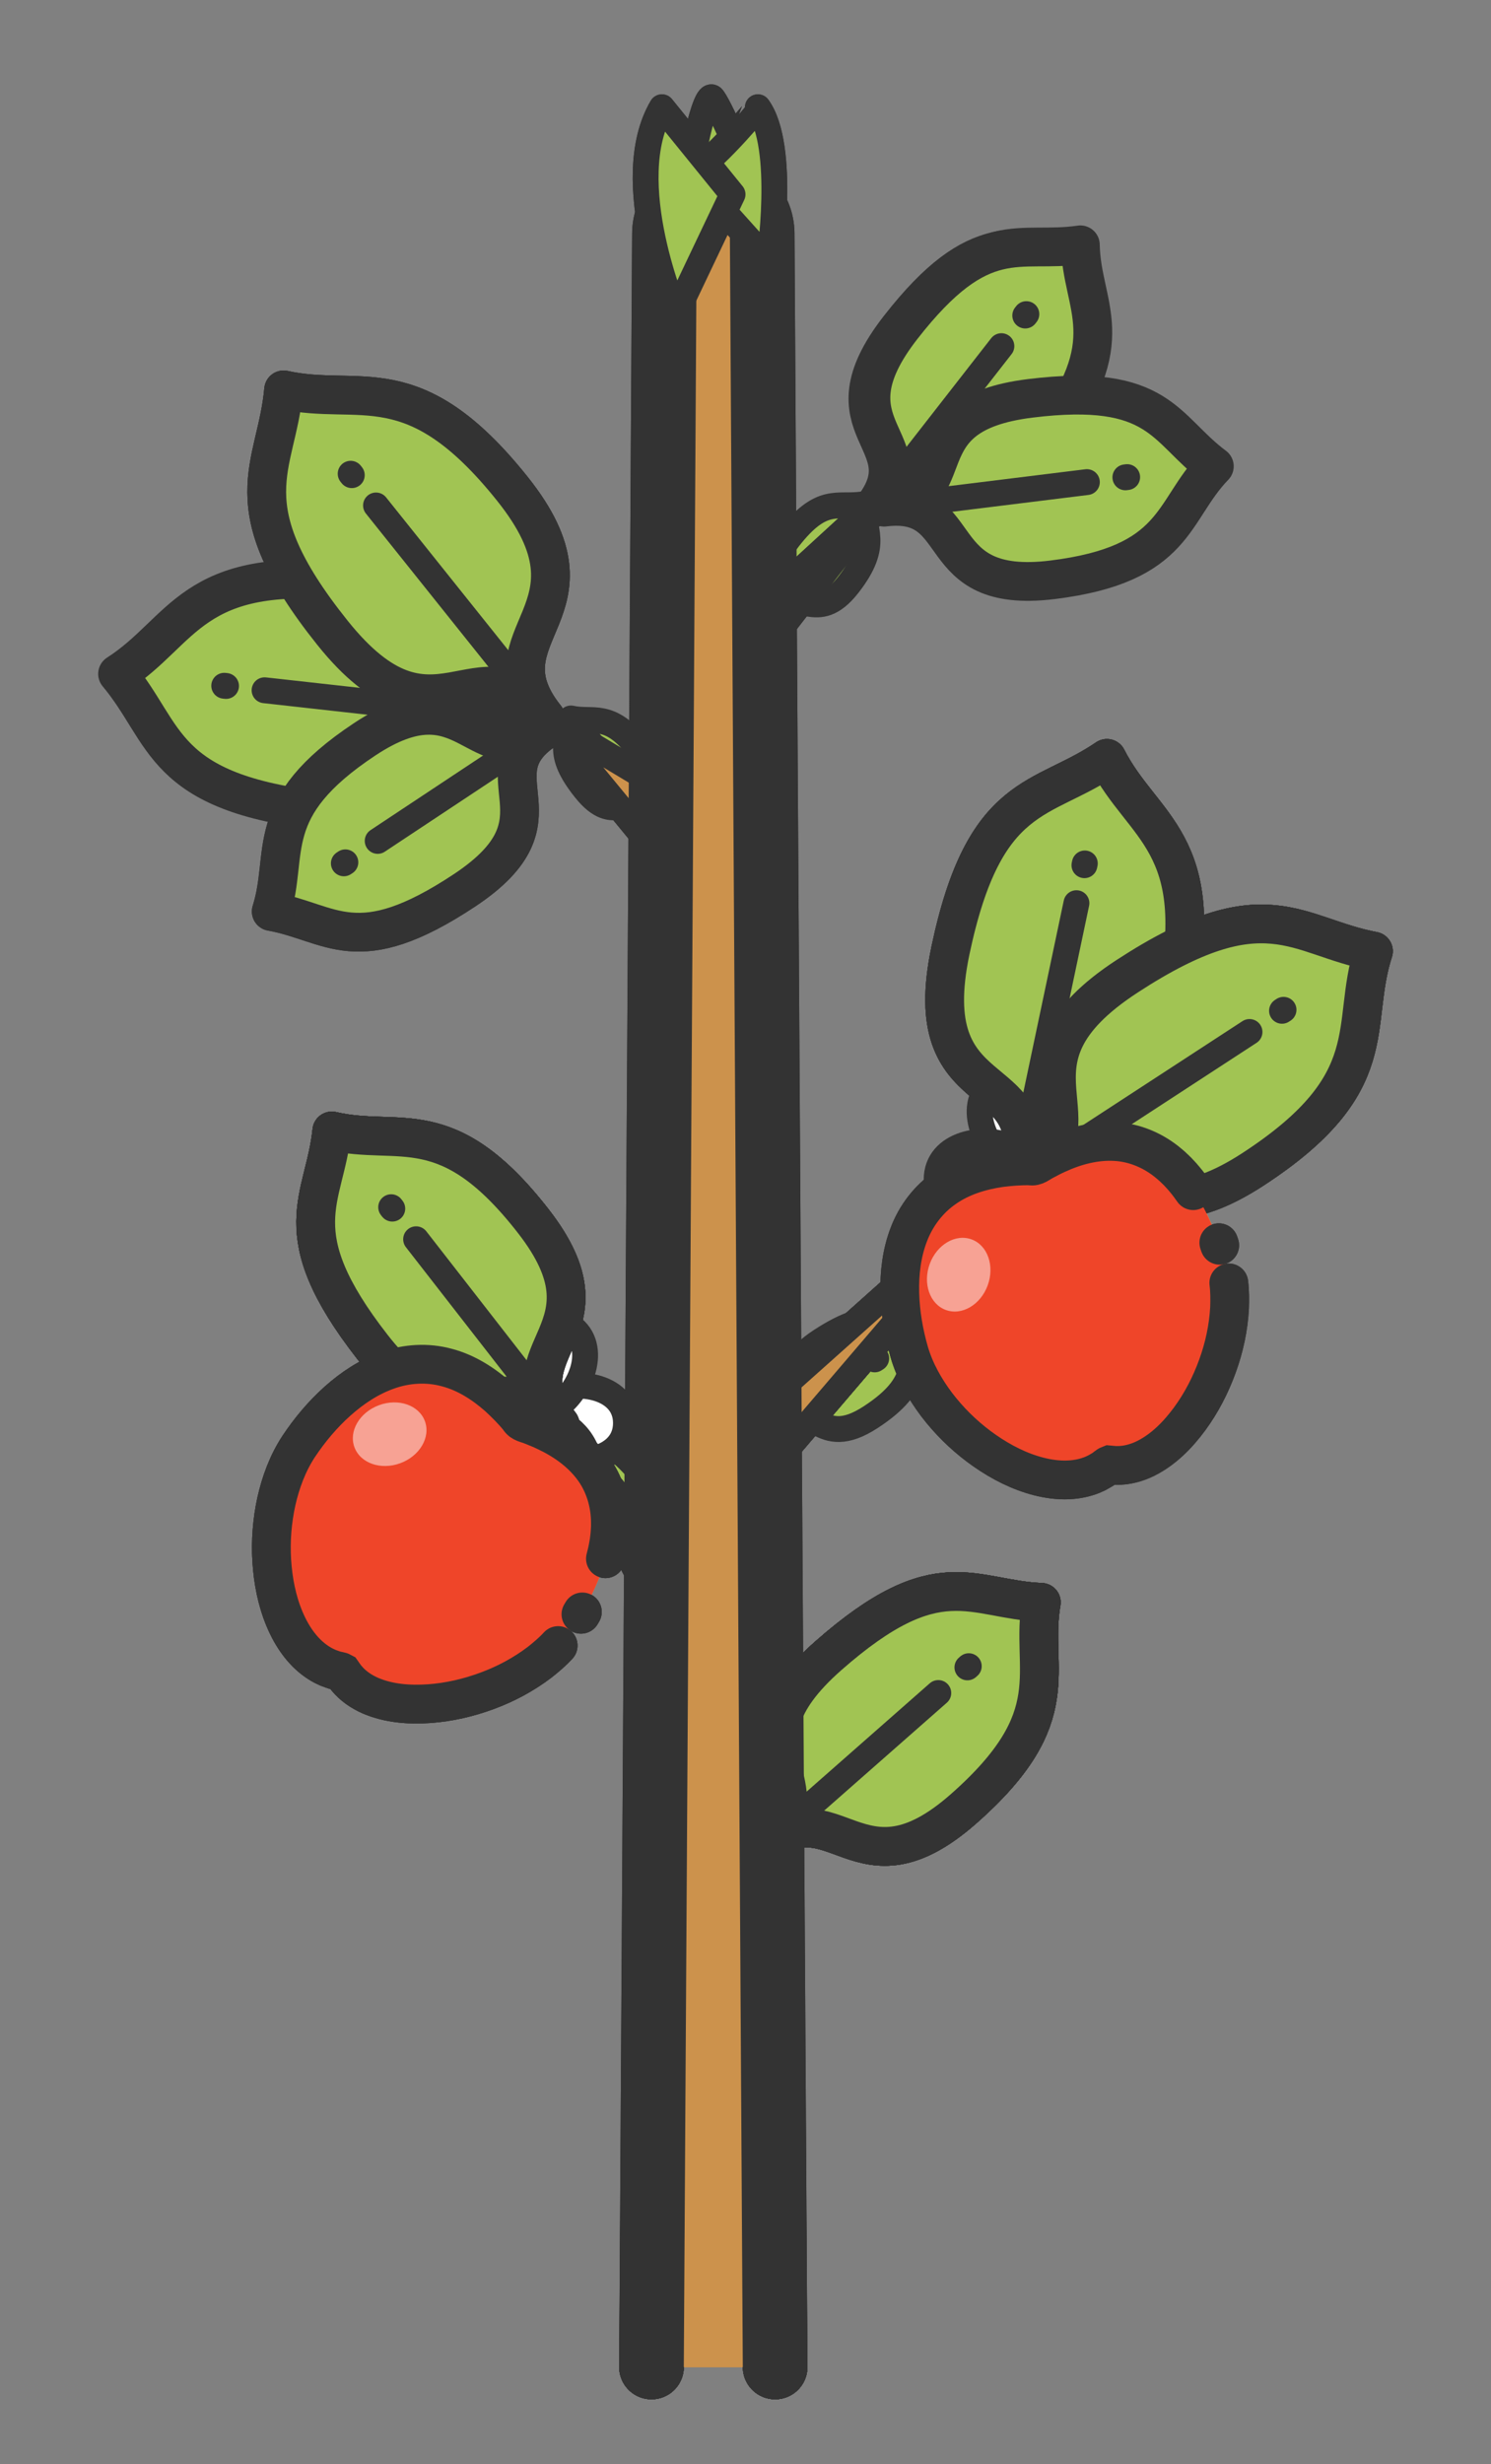<?xml version="1.0" encoding="utf-8"?>
<!-- Generator: Adobe Illustrator 16.0.0, SVG Export Plug-In . SVG Version: 6.00 Build 0)  -->
<!DOCTYPE svg PUBLIC "-//W3C//DTD SVG 1.1//EN" "http://www.w3.org/Graphics/SVG/1.1/DTD/svg11.dtd">
<svg version="1.1" xmlns="http://www.w3.org/2000/svg" xmlns:xlink="http://www.w3.org/1999/xlink" x="0px" y="0px" width="230px"
	 height="380px" viewBox="0 0 230 380" enable-background="new 0 0 230 380" xml:space="preserve">
<rect x="0" y="0" width="230" height="380" fill="#808080" stroke="none"/>
<g id="calque00">
	<g>
		<path fill="#CC924C" stroke="#333333" stroke-width="9.97" stroke-linecap="round" stroke-miterlimit="10" d="M100.497,365
			l1.995-35.275c0-4.165,3.377-7.541,7.542-7.541l0,0c4.163,0,7.54,3.376,7.54,7.541L119.569,365"/>
		<g>
			
				<path fill="#A1C453" stroke="#333333" stroke-width="3.988" stroke-linecap="round" stroke-linejoin="round" stroke-miterlimit="10" d="
				M115.854,321.582c0,0-4.461-10.863-5.909-12.768c-1.153-1.534-3.74,10.758-3.869,15.338L115.854,321.582z"/>
			
				<path fill="#A1C453" stroke="#333333" stroke-width="3.988" stroke-linecap="round" stroke-linejoin="round" stroke-miterlimit="10" d="
				M106.579,320.635l12.067,13.444c0,0,2.673-17.771-1.736-23.862C116.91,310.217,111.469,317.029,106.579,320.635z"/>
			
				<path fill="#A1C453" stroke="#333333" stroke-width="3.988" stroke-linecap="round" stroke-linejoin="round" stroke-miterlimit="10" d="
				M104.243,342.066c0,0-8.846-20.484-2.137-31.85l10.895,13.437L104.243,342.066z"/>
		</g>
	</g>
</g>
<g id="calque01">
	<g>
		<g>
			
				<path fill="#A1C453" stroke="#333333" stroke-width="3.988" stroke-linecap="round" stroke-linejoin="round" stroke-miterlimit="10" d="
				M138.521,265.75c-4.921-0.204-7.287-3.066-15.053,3.765c-7.767,6.831,0.417,9.109-4.694,13.604
				c5.112-4.495,6.753,3.82,14.233-2.758C140.488,273.781,137.688,270.596,138.521,265.75z"/>
			<g>
				<line fill="#A1C453" x1="118.774" y1="283.119" x2="134.078" y2="269.658"/>
				<g>
					<polyline fill="none" stroke="#333333" stroke-width="3.988" stroke-linecap="round" stroke-miterlimit="10" points="
						120.271,281.802 122.211,280.096 126.192,276.594 127.878,275.111 					"/>
					
						<line fill="none" stroke="#333333" stroke-width="3.988" stroke-linecap="round" stroke-miterlimit="10" x1="132.581" y1="270.976" x2="132.37" y2="271.16"/>
				</g>
			</g>
		</g>
		<path fill="#CC924C" stroke="#333333" stroke-width="9.97" stroke-linecap="round" stroke-miterlimit="10" d="M100.498,365
			l1.995-109.672c0-4.164,3.376-7.541,7.542-7.541l0,0c4.163,0,7.54,3.377,7.54,7.541L119.569,365"/>
		<g>
			
				<path fill="#A1C453" stroke="#333333" stroke-width="3.988" stroke-linecap="round" stroke-linejoin="round" stroke-miterlimit="10" d="
				M115.855,247.186c0,0-4.461-10.86-5.909-12.768c-1.153-1.533-3.741,10.76-3.869,15.34L115.855,247.186z"/>
			
				<path fill="#A1C453" stroke="#333333" stroke-width="3.988" stroke-linecap="round" stroke-linejoin="round" stroke-miterlimit="10" d="
				M106.58,246.24l12.067,13.444c0,0,2.673-17.772-1.737-23.862C116.911,235.822,111.47,242.633,106.58,246.24z"/>
			
				<path fill="#A1C453" stroke="#333333" stroke-width="3.988" stroke-linecap="round" stroke-linejoin="round" stroke-miterlimit="10" d="
				M104.243,267.672c0,0-8.845-20.486-2.136-31.85l10.895,13.437L104.243,267.672z"/>
		</g>
	</g>
</g>
<g id="calque02">
	<g>
		<g>
			
				<path fill="#A1C453" stroke="#333333" stroke-width="5.982" stroke-linecap="round" stroke-linejoin="round" stroke-miterlimit="10" d="
				M160.626,247.094c-10.726-0.448-15.882-6.689-32.82,8.205c-16.934,14.894,0.911,19.861-10.231,29.662
				c11.142-9.801,14.721,8.33,31.032-6.014C164.918,264.602,158.812,257.658,160.626,247.094z"/>
			<g>
				<line fill="#A1C453" x1="117.576" y1="284.961" x2="150.94" y2="255.617"/>
				<g>
					<polyline fill="none" stroke="#333333" stroke-width="3.988" stroke-linecap="round" stroke-miterlimit="10" points="
						119.073,283.645 121.013,281.938 143.055,262.553 144.741,261.07 					"/>
					
						<line fill="none" stroke="#333333" stroke-width="3.988" stroke-linecap="round" stroke-miterlimit="10" x1="149.443" y1="256.934" x2="149.232" y2="257.119"/>
				</g>
			</g>
		</g>
		<g>
			
				<path fill="#A1C453" stroke="#333333" stroke-width="3.988" stroke-linecap="round" stroke-linejoin="round" stroke-miterlimit="10" d="
				M85.168,221.329c-0.491,4.808-3.435,6.958,2.8,14.971c6.239,8.013,8.95,0.126,13.055,5.399
				c-4.105-5.273,4.144-6.391-1.865-14.105C93.152,219.874,89.866,222.43,85.168,221.329z"/>
			<g>
				<line fill="#A1C453" x1="101.023" y1="241.699" x2="90.006" y2="227.745"/>
				<g>
					<polyline fill="none" stroke="#333333" stroke-width="3.988" stroke-linecap="round" stroke-miterlimit="10" points="
						99.788,240.134 98.187,238.106 96.514,235.987 95.122,234.226 					"/>
					
						<line fill="none" stroke="#333333" stroke-width="3.988" stroke-linecap="round" stroke-miterlimit="10" x1="91.242" y1="229.311" x2="91.416" y2="229.53"/>
				</g>
			</g>
		</g>
		<path fill="#CC924C" stroke="#333333" stroke-width="9.97" stroke-linecap="round" stroke-miterlimit="10" d="M100.498,365
			l1.994-143.941c0-4.166,3.376-7.543,7.544-7.543l0,0c4.163,0,7.54,3.377,7.54,7.543L119.569,365"/>
		<g>
			
				<path fill="#A1C453" stroke="#333333" stroke-width="3.988" stroke-linecap="round" stroke-linejoin="round" stroke-miterlimit="10" d="
				M115.854,212.914c0,0-4.459-10.861-5.908-12.766c-1.153-1.535-3.739,10.756-3.867,15.336L115.854,212.914z"/>
			
				<path fill="#A1C453" stroke="#333333" stroke-width="3.988" stroke-linecap="round" stroke-linejoin="round" stroke-miterlimit="10" d="
				M106.581,211.969l12.065,13.443c0,0,2.676-17.771-1.737-23.861C116.91,201.551,111.469,208.361,106.581,211.969z"/>
			
				<path fill="#A1C453" stroke="#333333" stroke-width="3.988" stroke-linecap="round" stroke-linejoin="round" stroke-miterlimit="10" d="
				M104.244,233.4c0,0-8.844-20.486-2.138-31.85l10.897,13.436L104.244,233.4z"/>
		</g>
	</g>
</g>
<g id="calque03">
	<g>
		
			<polygon fill="#CC924C" stroke="#333333" stroke-width="3.988" stroke-linecap="round" stroke-linejoin="round" stroke-miterlimit="10" points="
			86.407,219.646 102.494,250.563 102.494,239.311 		"/>
		<g>
			
				<path fill="#A1C453" stroke="#333333" stroke-width="5.982" stroke-linecap="round" stroke-linejoin="round" stroke-miterlimit="10" d="
				M160.628,247.094c-10.726-0.448-15.884-6.689-32.82,8.205c-16.934,14.894,0.91,19.861-10.233,29.662
				c11.143-9.801,14.724,8.33,31.032-6.014C164.918,264.602,158.811,257.658,160.628,247.094z"/>
			<g>
				<line fill="#A1C453" x1="117.575" y1="284.961" x2="150.94" y2="255.617"/>
				<g>
					<polyline fill="none" stroke="#333333" stroke-width="3.988" stroke-linecap="round" stroke-miterlimit="10" points="
						119.073,283.645 121.013,281.938 143.054,262.553 144.74,261.07 					"/>
					
						<line fill="none" stroke="#333333" stroke-width="3.988" stroke-linecap="round" stroke-miterlimit="10" x1="149.442" y1="256.934" x2="149.232" y2="257.119"/>
				</g>
			</g>
		</g>
		<g>
			
				<path fill="#A1C453" stroke="#333333" stroke-width="5.982" stroke-linecap="round" stroke-linejoin="round" stroke-miterlimit="10" d="
				M51.188,174.401c-1.088,10.679-7.627,15.456,6.224,33.251c13.853,17.797,19.882,0.281,28.995,11.994
				c-9.113-11.713,9.199-14.197-4.142-31.338C68.924,171.168,61.625,176.847,51.188,174.401z"/>
			<g>
				<line fill="#A1C453" x1="86.407" y1="219.646" x2="59.118" y2="184.582"/>
				<g>
					<polyline fill="none" stroke="#333333" stroke-width="3.988" stroke-linecap="round" stroke-miterlimit="10" points="
						85.182,218.073 83.595,216.034 65.567,192.869 64.188,191.098 					"/>
					
						<line fill="none" stroke="#333333" stroke-width="3.988" stroke-linecap="round" stroke-miterlimit="10" x1="60.342" y1="186.155" x2="60.515" y2="186.376"/>
				</g>
			</g>
		</g>
		<g>
			
				<path fill="#A1C453" stroke="#333333" stroke-width="3.988" stroke-linecap="round" stroke-linejoin="round" stroke-miterlimit="10" d="
				M141.655,205.238c-4.708-0.884-6.587-3.971-15.02,1.525c-8.432,5.496-0.868,8.83-6.416,12.446
				c5.548-3.616,5.97,4.621,14.088-0.671C142.43,213.246,140.177,209.787,141.655,205.238z"/>
			<g>
				<line fill="#A1C453" x1="120.22" y1="219.21" x2="136.832" y2="208.383"/>
				<g>
					<polyline fill="none" stroke="#333333" stroke-width="3.988" stroke-linecap="round" stroke-miterlimit="10" points="
						121.89,218.121 124.055,216.711 128.034,214.117 129.915,212.891 					"/>
					
						<line fill="none" stroke="#333333" stroke-width="3.988" stroke-linecap="round" stroke-miterlimit="10" x1="135.162" y1="209.472" x2="134.927" y2="209.625"/>
				</g>
			</g>
		</g>
		<path fill="#CC924C" stroke="#333333" stroke-width="9.97" stroke-linecap="round" stroke-miterlimit="10" d="M100.498,365
			l1.996-170.881c0-4.163,3.376-7.54,7.542-7.54l0,0c4.164,0,7.54,3.376,7.54,7.54L119.569,365"/>
		<g>
			
				<path fill="#A1C453" stroke="#333333" stroke-width="3.988" stroke-linecap="round" stroke-linejoin="round" stroke-miterlimit="10" d="
				M115.856,185.976c0,0-4.461-10.862-5.91-12.766c-1.153-1.535-3.739,10.757-3.867,15.339L115.856,185.976z"/>
			
				<path fill="#A1C453" stroke="#333333" stroke-width="3.988" stroke-linecap="round" stroke-linejoin="round" stroke-miterlimit="10" d="
				M106.581,185.029l12.067,13.444c0,0,2.674-17.771-1.737-23.862C116.911,174.611,111.47,181.423,106.581,185.029z"/>
			
				<path fill="#A1C453" stroke="#333333" stroke-width="3.988" stroke-linecap="round" stroke-linejoin="round" stroke-miterlimit="10" d="
				M104.244,206.463c0,0-8.845-20.487-2.136-31.852l10.895,13.437L104.244,206.463z"/>
		</g>
	</g>
</g>
<g id="calque04">
	<g>
		
			<polygon fill="#CC924C" stroke="#333333" stroke-width="3.988" stroke-linecap="round" stroke-linejoin="round" stroke-miterlimit="10" points="
			86.406,219.646 102.493,250.563 102.493,239.311 		"/>
		
			<polygon fill="#CC924C" stroke="#333333" stroke-width="3.988" stroke-linecap="round" stroke-linejoin="round" stroke-miterlimit="10" points="
			158.251,180.379 117.575,227.939 117.575,216.688 		"/>
		<g>
			
				<path fill="#A1C453" stroke="#333333" stroke-width="5.982" stroke-linecap="round" stroke-linejoin="round" stroke-miterlimit="10" d="
				M160.627,247.094c-10.726-0.448-15.884-6.689-32.82,8.205c-16.934,14.894,0.91,19.861-10.233,29.662
				c11.143-9.801,14.724,8.33,31.032-6.014C164.917,264.602,158.811,257.658,160.627,247.094z"/>
			<g>
				<line fill="#A1C453" x1="117.575" y1="284.961" x2="150.939" y2="255.617"/>
				<g>
					<polyline fill="none" stroke="#333333" stroke-width="3.988" stroke-linecap="round" stroke-miterlimit="10" points="
						119.072,283.645 121.012,281.938 143.054,262.553 144.74,261.07 					"/>
					
						<line fill="none" stroke="#333333" stroke-width="3.988" stroke-linecap="round" stroke-miterlimit="10" x1="149.442" y1="256.934" x2="149.231" y2="257.119"/>
				</g>
			</g>
		</g>
		<g>
			
				<path fill="#A1C453" stroke="#333333" stroke-width="5.982" stroke-linecap="round" stroke-linejoin="round" stroke-miterlimit="10" d="
				M51.188,174.401c-1.088,10.679-7.627,15.456,6.224,33.251c13.853,17.797,19.882,0.281,28.995,11.994
				c-9.113-11.713,9.199-14.197-4.142-31.338C68.923,171.168,61.625,176.847,51.188,174.401z"/>
			<g>
				<line fill="#A1C453" x1="86.406" y1="219.646" x2="59.117" y2="184.582"/>
				<g>
					<polyline fill="none" stroke="#333333" stroke-width="3.988" stroke-linecap="round" stroke-miterlimit="10" points="
						85.182,218.073 83.595,216.034 65.566,192.869 64.188,191.098 					"/>
					
						<line fill="none" stroke="#333333" stroke-width="3.988" stroke-linecap="round" stroke-miterlimit="10" x1="60.341" y1="186.155" x2="60.514" y2="186.376"/>
				</g>
			</g>
		</g>
		<g>
			
				<path fill="#A1C453" stroke="#333333" stroke-width="3.988" stroke-linecap="round" stroke-linejoin="round" stroke-miterlimit="10" d="
				M162.9,154.984c-3.977,2.721-7.509,1.864-9.596,11.768c-2.087,9.904,5.663,6.896,4.288,13.413
				c1.375-6.518,7.532-0.96,9.542-10.498C169.145,160.127,165.084,159.271,162.9,154.984z"/>
			<g>
				<line fill="#A1C453" x1="157.591" y1="180.165" x2="161.706" y2="160.653"/>
				<g>
					<polyline fill="none" stroke="#333333" stroke-width="3.988" stroke-linecap="round" stroke-miterlimit="10" points="
						158.003,178.214 158.536,175.686 159.539,170.929 160.002,168.732 					"/>
					
						<line fill="none" stroke="#333333" stroke-width="3.988" stroke-linecap="round" stroke-miterlimit="10" x1="161.294" y1="162.604" x2="161.237" y2="162.879"/>
				</g>
			</g>
		</g>
		<g>
			
				<path fill="#A1C453" stroke="#333333" stroke-width="5.982" stroke-linecap="round" stroke-linejoin="round" stroke-miterlimit="10" d="
				M211.865,146.675c-11.908-2.233-16.661-10.038-37.982,3.86c-21.319,13.896-2.193,22.332-16.225,31.472
				c14.032-9.141,15.1,11.686,35.63-1.698C213.826,166.923,208.128,158.18,211.865,146.675z"/>
			<g>
				<line fill="#A1C453" x1="157.658" y1="182.007" x2="199.665" y2="154.628"/>
				<g>
					<polyline fill="none" stroke="#333333" stroke-width="3.988" stroke-linecap="round" stroke-miterlimit="10" points="
						159.328,180.918 161.493,179.508 190.867,160.363 192.748,159.137 					"/>
					
						<line fill="none" stroke="#333333" stroke-width="3.988" stroke-linecap="round" stroke-miterlimit="10" x1="197.994" y1="155.717" x2="197.759" y2="155.87"/>
				</g>
			</g>
		</g>
		<path fill="#CC924C" stroke="#333333" stroke-width="9.97" stroke-linecap="round" stroke-miterlimit="10" d="M100.497,365
			l1.996-222.32c0-4.164,3.377-7.54,7.542-7.54l0,0c4.164,0,7.54,3.376,7.54,7.54L119.569,365"/>
		<g>
			
				<path fill="#A1C453" stroke="#333333" stroke-width="3.988" stroke-linecap="round" stroke-linejoin="round" stroke-miterlimit="10" d="
				M115.855,134.536c0,0-4.461-10.862-5.91-12.767c-1.153-1.534-3.739,10.757-3.868,15.339L115.855,134.536z"/>
			
				<path fill="#A1C453" stroke="#333333" stroke-width="3.988" stroke-linecap="round" stroke-linejoin="round" stroke-miterlimit="10" d="
				M106.58,133.59l12.067,13.444c0,0,2.674-17.771-1.737-23.862C116.911,123.172,111.47,129.983,106.58,133.59z"/>
			
				<path fill="#A1C453" stroke="#333333" stroke-width="3.988" stroke-linecap="round" stroke-linejoin="round" stroke-miterlimit="10" d="
				M104.244,155.023c0,0-8.845-20.487-2.136-31.852l10.895,13.436L104.244,155.023z"/>
		</g>
		<g>
			
				<path fill="#FFFFFF" stroke="#333333" stroke-width="3.988" stroke-linecap="round" stroke-linejoin="round" stroke-miterlimit="10" d="
				M78.931,219.492c1.546,0.893,1.577,4.45,1.307,7.111c-0.481,4.795-5.248,10.516-10.108,7.712
				c-4.884-2.819-2.337-9.822,1.558-12.649C73.856,220.102,77.375,218.593,78.931,219.492z"/>
			
				<path fill="#FFFFFF" stroke="#333333" stroke-width="3.988" stroke-linecap="round" stroke-linejoin="round" stroke-miterlimit="10" d="
				M79.322,219.229c-0.002-1.786,3.063-3.589,5.503-4.687c4.395-1.982,11.732-0.713,11.732,4.898c0,5.64-7.337,6.938-11.73,4.975
				C82.385,223.32,79.32,221.027,79.322,219.229z"/>
			
				<path fill="#FFFFFF" stroke="#333333" stroke-width="3.988" stroke-linecap="round" stroke-linejoin="round" stroke-miterlimit="10" d="
				M78.927,219.027c-1.546,0.894-4.643-0.859-6.812-2.425c-3.914-2.813-6.485-9.802-1.624-12.608
				c4.884-2.82,9.674,2.888,10.172,7.672C80.937,214.328,80.482,218.129,78.927,219.027z"/>
			
				<path fill="#FFFFFF" stroke="#333333" stroke-width="3.988" stroke-linecap="round" stroke-linejoin="round" stroke-miterlimit="10" d="
				M78.442,219.374c0,1.786-3.065,3.589-5.505,4.687c-4.395,1.979-11.732,0.713-11.732-4.898c0-5.641,7.337-6.938,11.732-4.975
				C75.377,215.283,78.442,217.576,78.442,219.374z"/>
			
				<path fill="#FFFFFF" stroke="#333333" stroke-width="3.988" stroke-linecap="round" stroke-linejoin="round" stroke-miterlimit="10" d="
				M78.862,219.564c1.544-0.894,4.641,0.859,6.81,2.424c3.914,2.814,6.484,9.803,1.624,12.609c-4.884,2.82-9.674-2.888-10.173-7.672
				C76.851,224.264,77.305,220.463,78.862,219.564z"/>
			
				<path fill="#FFFFFF" stroke="#333333" stroke-width="3.988" stroke-linecap="round" stroke-linejoin="round" stroke-miterlimit="10" d="
				M78.775,219.072c-1.546-0.893-1.577-4.447-1.307-7.111c0.481-4.797,5.248-10.516,10.108-7.712
				c4.884,2.819,2.337,9.822-1.558,12.646C83.85,218.465,80.331,219.972,78.775,219.072z"/>
			
				<circle fill="#F9D53E" stroke="#333333" stroke-width="3.988" stroke-linecap="round" stroke-linejoin="round" stroke-miterlimit="10" cx="78.442" cy="219.374" r="3.709"/>
		</g>
	</g>
</g>
<g id="calque05">
	<g>
		
			<polygon fill="#CC924C" stroke="#333333" stroke-width="3.988" stroke-linecap="round" stroke-linejoin="round" stroke-miterlimit="10" points="
			86.406,219.646 102.493,250.563 102.493,239.311 		"/>
		
			<polygon fill="#CC924C" stroke="#333333" stroke-width="3.988" stroke-linecap="round" stroke-linejoin="round" stroke-miterlimit="10" points="
			158.252,180.379 117.575,227.939 117.575,216.688 		"/>
		<g>
			
				<path fill="#A1C453" stroke="#333333" stroke-width="5.982" stroke-linecap="round" stroke-linejoin="round" stroke-miterlimit="10" d="
				M160.628,247.094c-10.726-0.448-15.884-6.689-32.82,8.205c-16.934,14.894,0.91,19.861-10.232,29.662
				c11.143-9.801,14.724,8.33,31.032-6.014C164.918,264.602,158.811,257.658,160.628,247.094z"/>
			<g>
				<line fill="#A1C453" x1="117.575" y1="284.961" x2="150.94" y2="255.617"/>
				<g>
					<polyline fill="none" stroke="#333333" stroke-width="3.988" stroke-linecap="round" stroke-miterlimit="10" points="
						119.073,283.645 121.013,281.938 143.055,262.553 144.741,261.07 					"/>
					
						<line fill="none" stroke="#333333" stroke-width="3.988" stroke-linecap="round" stroke-miterlimit="10" x1="149.443" y1="256.934" x2="149.232" y2="257.119"/>
				</g>
			</g>
		</g>
		<g>
			
				<path fill="#A1C453" stroke="#333333" stroke-width="5.982" stroke-linecap="round" stroke-linejoin="round" stroke-miterlimit="10" d="
				M51.188,174.401c-1.088,10.679-7.627,15.456,6.224,33.251c13.854,17.797,19.882,0.281,28.995,11.994
				c-9.113-11.713,9.199-14.197-4.142-31.338C68.924,171.168,61.625,176.847,51.188,174.401z"/>
			<g>
				<line fill="#A1C453" x1="86.406" y1="219.646" x2="59.117" y2="184.582"/>
				<g>
					<polyline fill="none" stroke="#333333" stroke-width="3.988" stroke-linecap="round" stroke-miterlimit="10" points="
						85.182,218.073 83.595,216.034 65.567,192.869 64.188,191.098 					"/>
					
						<line fill="none" stroke="#333333" stroke-width="3.988" stroke-linecap="round" stroke-miterlimit="10" x1="60.342" y1="186.155" x2="60.514" y2="186.376"/>
				</g>
			</g>
		</g>
		<g>
			
				<path fill="#A1C453" stroke="#333333" stroke-width="5.982" stroke-linecap="round" stroke-linejoin="round" stroke-miterlimit="10" d="
				M170.754,116.944c-10,6.839-18.879,4.681-24.129,29.583c-5.248,24.904,14.24,17.343,10.784,33.729
				c3.456-16.386,18.938-2.413,23.99-26.396C186.457,129.874,176.247,127.721,170.754,116.944z"/>
			<g>
				<line fill="#A1C453" x1="157.409" y1="180.256" x2="167.753" y2="131.194"/>
				<g>
					<polyline fill="none" stroke="#333333" stroke-width="3.988" stroke-linecap="round" stroke-miterlimit="10" points="
						157.82,178.305 158.354,175.777 165.586,141.47 166.05,139.273 					"/>
					
						<line fill="none" stroke="#333333" stroke-width="3.988" stroke-linecap="round" stroke-miterlimit="10" x1="167.342" y1="133.146" x2="167.284" y2="133.42"/>
				</g>
			</g>
		</g>
		<g>
			
				<path fill="#A1C453" stroke="#333333" stroke-width="5.982" stroke-linecap="round" stroke-linejoin="round" stroke-miterlimit="10" d="
				M211.865,146.675c-11.908-2.233-16.661-10.038-37.982,3.86c-21.318,13.896-2.192,22.332-16.225,31.472
				c14.032-9.141,15.1,11.686,35.63-1.698C213.826,166.923,208.128,158.18,211.865,146.675z"/>
			<g>
				<line fill="#A1C453" x1="157.658" y1="182.007" x2="199.665" y2="154.628"/>
				<g>
					<polyline fill="none" stroke="#333333" stroke-width="3.988" stroke-linecap="round" stroke-miterlimit="10" points="
						159.329,180.918 161.493,179.508 190.867,160.363 192.748,159.137 					"/>
					
						<line fill="none" stroke="#333333" stroke-width="3.988" stroke-linecap="round" stroke-miterlimit="10" x1="197.995" y1="155.717" x2="197.76" y2="155.87"/>
				</g>
			</g>
		</g>
		<g>
			
				<path fill="#A1C453" stroke="#333333" stroke-width="3.988" stroke-linecap="round" stroke-linejoin="round" stroke-miterlimit="10" d="
				M88.071,110.789c-0.313,3.531-2.451,5.135,2.199,10.95c4.647,5.815,6.562,0.006,9.621,3.833
				c-3.06-3.827,2.976-4.726-1.503-10.325C93.909,109.646,91.526,111.55,88.071,110.789z"/>
			<g>
				<line fill="#A1C453" x1="99.892" y1="125.571" x2="90.731" y2="114.117"/>
				<g>
					
						<line fill="none" stroke="#333333" stroke-width="3.988" stroke-linecap="round" stroke-miterlimit="10" x1="99.588" y1="125.191" x2="91.99" y2="115.69"/>
					
						<line fill="none" stroke="#333333" stroke-width="3.988" stroke-linecap="round" stroke-miterlimit="10" x1="91.035" y1="114.497" x2="91.078" y2="114.55"/>
				</g>
			</g>
		</g>
		<g>
			<g>
				<path fill="#D3F46C" d="M87.301,237.201c-4.866,7.01-18.232,9.395-21.502,3.879c-7.04-1.15-8.746-14.492-3.88-21.502
					c4.867-7.008,13.113-11.551,20.827-1.998C93.875,221.233,92.169,230.195,87.301,237.201z"/>
				<g>
					<path fill="none" stroke="#333333" stroke-width="3.988" stroke-linecap="round" stroke-miterlimit="10" d="M86.028,238.733
						c-0.595,0.622-1.251,1.187-1.95,1.689c-2.994,2.158-6.615,3.427-10.294,3.671c-1.833,0.098-3.729-0.064-5.42-0.824
						c-0.838-0.381-1.611-0.928-2.189-1.649c-0.147-0.173-0.249-0.4-0.409-0.548c-0.225-0.053-0.453-0.093-0.674-0.156
						c-0.44-0.139-0.869-0.315-1.267-0.549c-1.61-0.936-2.708-2.542-3.42-4.229c-0.722-1.702-1.073-3.54-1.208-5.377
						c-0.217-3.665,0.442-7.476,2.372-10.643c2.029-3.041,4.679-5.871,8.139-7.256c1.711-0.682,3.621-0.908,5.428-0.52
						c1.814,0.375,3.457,1.314,4.891,2.464c0.687,0.617,1.389,1.218,1.974,1.937l0.46,0.517c0.153,0.173,0.291,0.368,0.531,0.414
						l1.292,0.497c1.682,0.736,3.314,1.678,4.568,3.049c1.252,1.362,2.026,3.146,2.173,4.989c0.009,0.449,0.039,0.948,0.032,1.357
						l-0.069,0.735c-0.025,0.493-0.134,0.974-0.236,1.455"/>
					
						<line fill="none" stroke="#333333" stroke-width="3.988" stroke-linecap="round" stroke-miterlimit="10" x1="88.373" y1="235.521" x2="88.512" y2="235.277"/>
				</g>
			</g>
			<path opacity="0.5" fill="#FFFFFF" d="M71.288,221.455c-1.833,0.674-3.765,0-4.317-1.509c-0.551-1.509,0.487-3.277,2.319-3.951
				s3.766,0.002,4.315,1.511C74.158,219.014,73.12,220.781,71.288,221.455z"/>
		</g>
		<path fill="#CC924C" stroke="#333333" stroke-width="9.97" stroke-linecap="round" stroke-miterlimit="10" d="M100.497,365
			l1.996-260.992c0-4.165,3.377-7.542,7.542-7.542l0,0c4.163,0,7.54,3.377,7.54,7.542L119.569,365"/>
		<g>
			
				<path fill="#A1C453" stroke="#333333" stroke-width="3.988" stroke-linecap="round" stroke-linejoin="round" stroke-miterlimit="10" d="
				M115.855,95.865c0,0-4.461-10.86-5.91-12.767c-1.152-1.534-3.738,10.759-3.867,15.339L115.855,95.865z"/>
			
				<path fill="#A1C453" stroke="#333333" stroke-width="3.988" stroke-linecap="round" stroke-linejoin="round" stroke-miterlimit="10" d="
				M106.581,94.92l12.067,13.444c0,0,2.673-17.773-1.737-23.862C116.911,84.502,111.471,91.312,106.581,94.92z"/>
			
				<path fill="#A1C453" stroke="#333333" stroke-width="3.988" stroke-linecap="round" stroke-linejoin="round" stroke-miterlimit="10" d="
				M104.244,116.352c0,0-8.845-20.487-2.137-31.85l10.896,13.436L104.244,116.352z"/>
		</g>
		<g>
			
				<path fill="#FFFFFF" stroke="#333333" stroke-width="3.988" stroke-linecap="round" stroke-linejoin="round" stroke-miterlimit="10" d="
				M162.211,182.233c1.546,0.892,1.577,4.448,1.307,7.108c-0.481,4.798-5.248,10.519-10.108,7.711
				c-4.884-2.817-2.337-9.822,1.558-12.646C157.137,182.841,160.655,181.333,162.211,182.233z"/>
			
				<path fill="#FFFFFF" stroke="#333333" stroke-width="3.988" stroke-linecap="round" stroke-linejoin="round" stroke-miterlimit="10" d="
				M162.603,181.968c-0.002-1.784,3.063-3.591,5.503-4.685c4.395-1.982,11.732-0.715,11.732,4.897c0,5.639-7.338,6.934-11.73,4.973
				C165.665,186.06,162.601,183.766,162.603,181.968z"/>
			
				<path fill="#FFFFFF" stroke="#333333" stroke-width="3.988" stroke-linecap="round" stroke-linejoin="round" stroke-miterlimit="10" d="
				M162.207,181.766c-1.546,0.894-4.643-0.857-6.812-2.422c-3.914-2.816-6.484-9.805-1.624-12.611
				c4.884-2.819,9.674,2.888,10.173,7.672C164.217,177.067,163.763,180.868,162.207,181.766z"/>
			
				<path fill="#FFFFFF" stroke="#333333" stroke-width="3.988" stroke-linecap="round" stroke-linejoin="round" stroke-miterlimit="10" d="
				M161.722,182.112c0,1.786-3.064,3.591-5.505,4.685c-4.395,1.982-11.732,0.715-11.732-4.899c0-5.635,7.338-6.934,11.732-4.973
				C158.657,178.023,161.722,180.313,161.722,182.112z"/>
			
				<path fill="#FFFFFF" stroke="#333333" stroke-width="3.988" stroke-linecap="round" stroke-linejoin="round" stroke-miterlimit="10" d="
				M162.143,182.303c1.544-0.892,4.641,0.859,6.81,2.422c3.914,2.816,6.484,9.805,1.624,12.61c-4.884,2.82-9.674-2.886-10.172-7.672
				C160.131,187.002,160.585,183.201,162.143,182.303z"/>
			
				<path fill="#FFFFFF" stroke="#333333" stroke-width="3.988" stroke-linecap="round" stroke-linejoin="round" stroke-miterlimit="10" d="
				M162.055,181.809c-1.546-0.89-1.577-4.448-1.307-7.107c0.481-4.798,5.248-10.52,10.108-7.711
				c4.884,2.82,2.337,9.822-1.558,12.646C167.13,181.201,163.611,182.708,162.055,181.809z"/>
			
				<circle fill="#F9D53E" stroke="#333333" stroke-width="3.988" stroke-linecap="round" stroke-linejoin="round" stroke-miterlimit="10" cx="161.722" cy="182.112" r="3.709"/>
		</g>
	</g>
</g>
<g id="calque06">
	<g>
		
			<polygon fill="#CC924C" stroke="#333333" stroke-width="3.988" stroke-linecap="round" stroke-linejoin="round" stroke-miterlimit="10" points="
			86.407,219.646 102.493,250.563 102.493,239.311 		"/>
		
			<polygon fill="#CC924C" stroke="#333333" stroke-width="3.988" stroke-linecap="round" stroke-linejoin="round" stroke-miterlimit="10" points="
			84.162,110.656 102.493,132.916 102.493,121.663 		"/>
		
			<polygon fill="#CC924C" stroke="#333333" stroke-width="3.988" stroke-linecap="round" stroke-linejoin="round" stroke-miterlimit="10" points="
			158.252,180.379 117.575,227.939 117.575,216.688 		"/>
		<g>
			
				<path fill="#A1C453" stroke="#333333" stroke-width="5.982" stroke-linecap="round" stroke-linejoin="round" stroke-miterlimit="10" d="
				M160.628,247.094c-10.726-0.448-15.884-6.689-32.819,8.205c-16.934,14.894,0.909,19.861-10.233,29.662
				c11.143-9.801,14.724,8.33,31.032-6.014C164.918,264.602,158.812,257.658,160.628,247.094z"/>
			<g>
				<line fill="#A1C453" x1="117.575" y1="284.961" x2="150.94" y2="255.617"/>
				<g>
					<polyline fill="none" stroke="#333333" stroke-width="3.988" stroke-linecap="round" stroke-miterlimit="10" points="
						119.073,283.645 121.013,281.938 143.055,262.553 144.741,261.07 					"/>
					
						<line fill="none" stroke="#333333" stroke-width="3.988" stroke-linecap="round" stroke-miterlimit="10" x1="149.443" y1="256.934" x2="149.232" y2="257.119"/>
				</g>
			</g>
		</g>
		<g>
			
				<path fill="#A1C453" stroke="#333333" stroke-width="5.982" stroke-linecap="round" stroke-linejoin="round" stroke-miterlimit="10" d="
				M51.188,174.401c-1.089,10.679-7.628,15.456,6.224,33.251c13.853,17.797,19.882,0.281,28.995,11.994
				c-9.113-11.713,9.199-14.197-4.143-31.338C68.924,171.168,61.626,176.847,51.188,174.401z"/>
			<g>
				<line fill="#A1C453" x1="86.407" y1="219.646" x2="59.117" y2="184.582"/>
				<g>
					<polyline fill="none" stroke="#333333" stroke-width="3.988" stroke-linecap="round" stroke-miterlimit="10" points="
						85.183,218.073 83.596,216.034 65.567,192.869 64.188,191.098 					"/>
					
						<line fill="none" stroke="#333333" stroke-width="3.988" stroke-linecap="round" stroke-miterlimit="10" x1="60.342" y1="186.155" x2="60.514" y2="186.376"/>
				</g>
			</g>
		</g>
		<g>
			
				<path fill="#A1C453" stroke="#333333" stroke-width="5.982" stroke-linecap="round" stroke-linejoin="round" stroke-miterlimit="10" d="
				M170.754,116.944c-9.999,6.839-18.879,4.681-24.129,29.583c-5.248,24.904,14.24,17.343,10.784,33.729
				c3.456-16.386,18.938-2.413,23.99-26.396C186.457,129.874,176.247,127.721,170.754,116.944z"/>
			<g>
				<line fill="#A1C453" x1="157.409" y1="180.256" x2="167.753" y2="131.194"/>
				<g>
					<polyline fill="none" stroke="#333333" stroke-width="3.988" stroke-linecap="round" stroke-miterlimit="10" points="
						157.82,178.305 158.354,175.777 165.586,141.47 166.05,139.273 					"/>
					
						<line fill="none" stroke="#333333" stroke-width="3.988" stroke-linecap="round" stroke-miterlimit="10" x1="167.342" y1="133.146" x2="167.284" y2="133.42"/>
				</g>
			</g>
		</g>
		<g>
			
				<path fill="#A1C453" stroke="#333333" stroke-width="5.982" stroke-linecap="round" stroke-linejoin="round" stroke-miterlimit="10" d="
				M211.865,146.675c-11.907-2.233-16.661-10.038-37.981,3.86c-21.319,13.896-2.193,22.332-16.226,31.472
				c14.032-9.141,15.1,11.686,35.63-1.698C213.826,166.923,208.129,158.18,211.865,146.675z"/>
			<g>
				<line fill="#A1C453" x1="157.658" y1="182.007" x2="199.665" y2="154.628"/>
				<g>
					<polyline fill="none" stroke="#333333" stroke-width="3.988" stroke-linecap="round" stroke-miterlimit="10" points="
						159.329,180.918 161.493,179.508 190.867,160.363 192.748,159.137 					"/>
					
						<line fill="none" stroke="#333333" stroke-width="3.988" stroke-linecap="round" stroke-miterlimit="10" x1="197.995" y1="155.717" x2="197.76" y2="155.87"/>
				</g>
			</g>
		</g>
		<g>
			
				<path fill="#A1C453" stroke="#333333" stroke-width="3.988" stroke-linecap="round" stroke-linejoin="round" stroke-miterlimit="10" d="
				M133.027,77.784c-3.93,0.576-6.237-1.336-11.368,5.242c-5.13,6.582,1.697,7.162-1.679,11.489
				c3.376-4.327,5.924,2.018,10.867-4.323C135.79,83.856,133.092,81.751,133.027,77.784z"/>
			<g>
				<line fill="#A1C453" x1="119.98" y1="94.515" x2="130.091" y2="81.55"/>
				<g>
					<polyline fill="none" stroke="#333333" stroke-width="3.988" stroke-linecap="round" stroke-miterlimit="10" points="
						121.207,92.943 122.795,90.905 123.633,89.832 125.014,88.061 					"/>
					
						<line fill="none" stroke="#333333" stroke-width="3.988" stroke-linecap="round" stroke-miterlimit="10" x1="128.865" y1="83.123" x2="128.692" y2="83.344"/>
				</g>
			</g>
		</g>
		<g>
			
				<path fill="#A1C453" stroke="#333333" stroke-width="3.988" stroke-linecap="round" stroke-linejoin="round" stroke-miterlimit="10" d="
				M66.827,123.662c3.971-0.078,6.021,2.107,11.935-3.777s-0.786-7.316,3.106-11.189c-3.893,3.873-5.624-2.742-11.324,2.929
				C64.847,117.293,67.259,119.717,66.827,123.662z"/>
			<g>
				<line fill="#A1C453" x1="81.868" y1="108.695" x2="70.211" y2="120.293"/>
				<g>
					<polyline fill="none" stroke="#333333" stroke-width="3.988" stroke-linecap="round" stroke-miterlimit="10" points="
						80.455,110.102 78.623,111.924 77.655,112.887 76.064,114.47 					"/>
					
						<line fill="none" stroke="#333333" stroke-width="3.988" stroke-linecap="round" stroke-miterlimit="10" x1="71.625" y1="118.887" x2="71.823" y2="118.689"/>
				</g>
			</g>
		</g>
		<g>
			
				<path fill="#A1C453" stroke="#333333" stroke-width="5.982" stroke-linecap="round" stroke-linejoin="round" stroke-miterlimit="10" d="
				M43.75,60.122c-1.071,12.069-8.38,17.557,7.517,37.431c15.894,19.876,22.437,0.021,32.896,13.103
				c-10.459-13.082,10.168-16.159-5.14-35.298C63.711,56.212,55.562,62.731,43.75,60.122z"/>
			<g>
				<line fill="#A1C453" x1="84.162" y1="110.656" x2="52.846" y2="71.496"/>
				<g>
					<polyline fill="none" stroke="#333333" stroke-width="3.988" stroke-linecap="round" stroke-miterlimit="10" points="
						82.917,109.099 81.303,107.081 59.404,79.698 58.002,77.944 					"/>
					
						<line fill="none" stroke="#333333" stroke-width="3.988" stroke-linecap="round" stroke-miterlimit="10" x1="54.091" y1="73.053" x2="54.266" y2="73.272"/>
				</g>
			</g>
		</g>
		<g>
			<g>
				<path fill="#D3F46C" d="M87.992,251.439c-7.977,11.489-29.885,15.396-35.242,6.36c-11.538-1.888-14.332-23.753-6.356-35.242
					c7.975-11.485,21.489-18.93,34.133-3.273C98.765,225.271,95.968,239.955,87.992,251.439z"/>
				<g>
					<path fill="none" stroke="#333333" stroke-width="5.982" stroke-linecap="round" stroke-miterlimit="10" d="M86.1,253.752
						c-0.873,0.954-1.865,1.789-2.876,2.59c-2.447,1.856-5.184,3.323-8.064,4.386c-2.877,1.069-5.9,1.769-8.964,1.984
						c-3.048,0.208-6.206-0.017-9.043-1.232c-1.405-0.61-2.708-1.499-3.689-2.684c-0.263-0.281-0.444-0.625-0.671-0.935
						c-0.313-0.174-0.732-0.191-1.093-0.295c-0.362-0.128-0.729-0.241-1.085-0.384c-0.343-0.172-0.703-0.312-1.031-0.511
						c-2.691-1.541-4.52-4.219-5.694-7.028c-1.189-2.837-1.771-5.897-1.966-8.957c-0.188-3.065,0.052-6.157,0.709-9.156
						c0.674-2.99,1.759-5.918,3.45-8.488c1.702-2.554,3.692-4.926,5.981-6.975c2.285-2.041,4.893-3.775,7.8-4.787
						c2.893-1.024,6.094-1.211,9.062-0.398c2.987,0.778,5.641,2.489,7.935,4.513c1.126,1.042,2.217,2.129,3.186,3.321
						c0.394,0.733,1.258,0.788,1.95,1.091c0.712,0.286,1.431,0.561,2.12,0.897c2.773,1.293,5.376,3.09,7.243,5.545
						c1.879,2.443,2.813,5.537,2.803,8.604c0.001,0.384,0.001,0.768-0.033,1.15c-0.019,0.362-0.053,0.813-0.098,1.1
						c-0.045,0.366-0.084,0.733-0.158,1.096c-0.12,0.729-0.288,1.449-0.478,2.162"/>
					
						<line fill="none" stroke="#333333" stroke-width="5.982" stroke-linecap="round" stroke-miterlimit="10" x1="89.615" y1="248.928" x2="89.83" y2="248.566"/>
				</g>
			</g>
			<path opacity="0.5" fill="#FFFFFF" d="M61.746,225.635c-3.002,1.105-6.169-0.002-7.074-2.474
				c-0.905-2.474,0.799-5.372,3.801-6.477c3.003-1.106,6.171,0.004,7.075,2.476C66.451,221.631,64.749,224.53,61.746,225.635z"/>
		</g>
		<path fill="#CC924C" stroke="#333333" stroke-width="9.97" stroke-linecap="round" stroke-miterlimit="10" d="M100.498,365
			l1.995-288.178c0-4.164,3.377-7.54,7.542-7.54l0,0c4.164,0,7.54,3.376,7.54,7.54L119.569,365"/>
		<g>
			
				<path fill="#A1C453" stroke="#333333" stroke-width="3.988" stroke-linecap="round" stroke-linejoin="round" stroke-miterlimit="10" d="
				M115.855,68.679c0,0-4.461-10.86-5.909-12.767c-1.153-1.535-3.739,10.759-3.868,15.341L115.855,68.679z"/>
			
				<path fill="#A1C453" stroke="#333333" stroke-width="3.988" stroke-linecap="round" stroke-linejoin="round" stroke-miterlimit="10" d="
				M106.581,67.734l12.067,13.444c0,0,2.674-17.773-1.737-23.862C116.911,57.316,111.471,64.126,106.581,67.734z"/>
			
				<path fill="#A1C453" stroke="#333333" stroke-width="3.988" stroke-linecap="round" stroke-linejoin="round" stroke-miterlimit="10" d="
				M104.244,89.168c0,0-8.845-20.489-2.136-31.852l10.895,13.437L104.244,89.168z"/>
		</g>
		<g>
			<g>
				<path fill="#D3F46C" d="M174.836,187.53c1.854,8.327-5.455,19.769-11.725,18.437c-5.618,4.393-16.584-3.396-18.438-11.723
					c-1.855-8.331,0.396-17.471,12.647-16.665C167.551,171.87,172.981,179.199,174.836,187.53z"/>
				<g>
					<path fill="none" stroke="#333333" stroke-width="3.988" stroke-linecap="round" stroke-miterlimit="10" d="M175.1,189.504
						c0.054,0.859,0.023,1.724-0.081,2.579c-0.443,3.664-1.966,7.186-4.281,10.056c-1.171,1.414-2.575,2.696-4.28,3.426
						c-0.848,0.358-1.774,0.556-2.697,0.492c-0.227-0.009-0.462-0.09-0.679-0.069c-0.191,0.129-0.375,0.27-0.573,0.389
						c-0.4,0.229-0.82,0.424-1.262,0.559c-1.78,0.548-3.705,0.266-5.427-0.354c-1.741-0.623-3.33-1.611-4.771-2.758
						c-2.841-2.325-5.197-5.393-6.215-8.957c-0.86-3.554-1.146-7.421,0.183-10.902c0.659-1.72,1.787-3.277,3.299-4.342
						c1.506-1.079,3.311-1.648,5.128-1.922c0.918-0.087,1.836-0.195,2.761-0.138l0.692,0.012c0.231,0.007,0.467,0.035,0.665-0.111
						l1.241-0.613c1.681-0.738,3.48-1.3,5.338-1.292c1.85,0.002,3.686,0.644,5.14,1.785c0.337,0.297,0.724,0.614,1.02,0.896
						l0.493,0.55c0.346,0.353,0.625,0.759,0.91,1.161"/>
					
						<line fill="none" stroke="#333333" stroke-width="3.988" stroke-linecap="round" stroke-miterlimit="10" x1="174.326" y1="185.603" x2="174.242" y2="185.335"/>
				</g>
			</g>
			<path opacity="0.5" fill="#FFFFFF" d="M152.402,188.628c-0.745,1.803-2.551,2.765-4.034,2.15
				c-1.484-0.615-2.08-2.578-1.334-4.381c0.746-1.807,2.555-2.769,4.036-2.15C152.553,184.862,153.15,186.825,152.402,188.628z"/>
		</g>
	</g>
</g>
<g id="calque07">
	<g>
		
			<polygon fill="#CC924C" stroke="#333333" stroke-width="3.988" stroke-linecap="round" stroke-linejoin="round" stroke-miterlimit="10" points="
			86.407,219.646 102.493,250.563 102.493,239.311 		"/>
		
			<polygon fill="#CC924C" stroke="#333333" stroke-width="3.988" stroke-linecap="round" stroke-linejoin="round" stroke-miterlimit="10" points="
			84.161,110.656 102.493,132.916 102.493,121.663 		"/>
		
			<polygon fill="#CC924C" stroke="#333333" stroke-width="3.988" stroke-linecap="round" stroke-linejoin="round" stroke-miterlimit="10" points="
			158.252,180.379 117.575,227.939 117.575,216.688 		"/>
		
			<polygon fill="#CC924C" stroke="#333333" stroke-width="3.988" stroke-linecap="round" stroke-linejoin="round" stroke-miterlimit="10" points="
			137.106,75.486 117.575,100.655 117.575,93.392 		"/>
		<g>
			
				<path fill="#A1C453" stroke="#333333" stroke-width="5.982" stroke-linecap="round" stroke-linejoin="round" stroke-miterlimit="10" d="
				M160.628,247.094c-10.726-0.448-15.884-6.689-32.819,8.205c-16.934,14.894,0.909,19.861-10.233,29.662
				c11.143-9.801,14.724,8.33,31.032-6.014C164.918,264.602,158.812,257.658,160.628,247.094z"/>
			<g>
				<line fill="#A1C453" x1="117.575" y1="284.961" x2="150.94" y2="255.617"/>
				<g>
					<polyline fill="none" stroke="#333333" stroke-width="3.988" stroke-linecap="round" stroke-miterlimit="10" points="
						119.073,283.645 121.013,281.938 143.055,262.553 144.741,261.07 					"/>
					
						<line fill="none" stroke="#333333" stroke-width="3.988" stroke-linecap="round" stroke-miterlimit="10" x1="149.443" y1="256.934" x2="149.232" y2="257.119"/>
				</g>
			</g>
		</g>
		<g>
			
				<path fill="#A1C453" stroke="#333333" stroke-width="5.982" stroke-linecap="round" stroke-linejoin="round" stroke-miterlimit="10" d="
				M51.188,174.401c-1.089,10.679-7.628,15.456,6.223,33.251c13.854,17.797,19.883,0.281,28.996,11.994
				c-9.113-11.713,9.199-14.197-4.143-31.338C68.924,171.168,61.626,176.847,51.188,174.401z"/>
			<g>
				<line fill="#A1C453" x1="86.407" y1="219.646" x2="59.117" y2="184.582"/>
				<g>
					<polyline fill="none" stroke="#333333" stroke-width="3.988" stroke-linecap="round" stroke-miterlimit="10" points="
						85.183,218.073 83.596,216.034 65.567,192.869 64.188,191.098 					"/>
					
						<line fill="none" stroke="#333333" stroke-width="3.988" stroke-linecap="round" stroke-miterlimit="10" x1="60.342" y1="186.155" x2="60.514" y2="186.376"/>
				</g>
			</g>
		</g>
		<g>
			
				<path fill="#A1C453" stroke="#333333" stroke-width="5.982" stroke-linecap="round" stroke-linejoin="round" stroke-miterlimit="10" d="
				M170.754,116.944c-9.999,6.839-18.879,4.681-24.129,29.583c-5.248,24.904,14.24,17.343,10.784,33.729
				c3.456-16.386,18.938-2.413,23.99-26.396C186.457,129.874,176.247,127.721,170.754,116.944z"/>
			<g>
				<line fill="#A1C453" x1="157.409" y1="180.256" x2="167.753" y2="131.194"/>
				<g>
					<polyline fill="none" stroke="#333333" stroke-width="3.988" stroke-linecap="round" stroke-miterlimit="10" points="
						157.82,178.305 158.354,175.777 165.586,141.47 166.05,139.273 					"/>
					
						<line fill="none" stroke="#333333" stroke-width="3.988" stroke-linecap="round" stroke-miterlimit="10" x1="167.342" y1="133.146" x2="167.284" y2="133.42"/>
				</g>
			</g>
		</g>
		<g>
			
				<path fill="#A1C453" stroke="#333333" stroke-width="5.982" stroke-linecap="round" stroke-linejoin="round" stroke-miterlimit="10" d="
				M211.865,146.675c-11.907-2.233-16.661-10.038-37.981,3.86c-21.319,13.896-2.193,22.332-16.226,31.472
				c14.032-9.141,15.1,11.686,35.63-1.698C213.826,166.923,208.128,158.18,211.865,146.675z"/>
			<g>
				<line fill="#A1C453" x1="157.658" y1="182.007" x2="199.665" y2="154.628"/>
				<g>
					<polyline fill="none" stroke="#333333" stroke-width="3.988" stroke-linecap="round" stroke-miterlimit="10" points="
						159.329,180.918 161.493,179.508 190.867,160.363 192.748,159.137 					"/>
					
						<line fill="none" stroke="#333333" stroke-width="3.988" stroke-linecap="round" stroke-miterlimit="10" x1="197.995" y1="155.717" x2="197.76" y2="155.87"/>
				</g>
			</g>
		</g>
		<g>
			
				<path fill="#A1C453" stroke="#333333" stroke-width="5.982" stroke-linecap="round" stroke-linejoin="round" stroke-miterlimit="10" d="
				M166.193,37.884c-9.507,1.395-15.088-3.236-27.5,12.681c-12.411,15.921,4.109,17.319-4.062,27.795
				c8.171-10.476,14.336,4.874,26.292-10.457C172.88,52.57,166.353,47.48,166.193,37.884z"/>
			<g>
				<line fill="#A1C453" x1="134.632" y1="78.36" x2="159.09" y2="46.996"/>
				<g>
					<polyline fill="none" stroke="#333333" stroke-width="3.988" stroke-linecap="round" stroke-miterlimit="10" points="
						135.858,76.788 137.447,74.75 152.632,55.277 154.013,53.506 					"/>
					
						<line fill="none" stroke="#333333" stroke-width="3.988" stroke-linecap="round" stroke-miterlimit="10" x1="157.864" y1="48.568" x2="157.691" y2="48.789"/>
				</g>
			</g>
		</g>
		<g>
			
				<path fill="#A1C453" stroke="#333333" stroke-width="3.19" stroke-linecap="round" stroke-linejoin="round" stroke-miterlimit="10" d="
				M160.436,74.252c-3.548-2.645-3.858-5.967-13.08-4.826c-9.223,1.141-4.3,6.975-10.37,7.727c6.07-0.752,3.081,6.25,11.963,5.152
				C157.832,81.208,157.364,77.426,160.436,74.252z"/>
			<g>
				<line fill="#A1C453" x1="136.985" y1="77.153" x2="155.156" y2="74.904"/>
				<g>
					<polyline fill="none" stroke="#333333" stroke-width="3.988" stroke-linecap="round" stroke-miterlimit="10" points="
						138.964,76.908 141.528,76.591 144.734,76.194 146.962,75.918 					"/>
					
						<line fill="none" stroke="#333333" stroke-width="3.988" stroke-linecap="round" stroke-miterlimit="10" x1="153.177" y1="75.149" x2="152.899" y2="75.184"/>
				</g>
			</g>
		</g>
		<g>
			
				<path fill="#A1C453" stroke="#333333" stroke-width="3.988" stroke-linecap="round" stroke-linejoin="round" stroke-miterlimit="10" d="
				M56.864,108.283c3.143,3.754,2.621,7.409,12.843,8.546s6.418-6.404,13.144-5.657c-6.726-0.748-1.711-7.521-11.555-8.617
				C61.45,101.459,60.985,105.65,56.864,108.283z"/>
			<g>
				<line fill="#A1C453" x1="82.851" y1="111.172" x2="62.712" y2="108.933"/>
				<g>
					<polyline fill="none" stroke="#333333" stroke-width="3.19" stroke-linecap="round" stroke-miterlimit="10" points="
						81.265,110.996 79.211,110.768 71.062,109.861 69.277,109.663 					"/>
					
						<line fill="none" stroke="#333333" stroke-width="3.19" stroke-linecap="round" stroke-miterlimit="10" x1="64.297" y1="109.109" x2="64.521" y2="109.134"/>
				</g>
			</g>
		</g>
		<g>
			
				<path fill="#A1C453" stroke="#333333" stroke-width="5.982" stroke-linecap="round" stroke-linejoin="round" stroke-miterlimit="10" d="
				M43.749,60.122c-1.07,12.069-8.379,17.557,7.518,37.431c15.894,19.876,22.436,0.021,32.895,13.103
				C73.702,97.574,94.33,94.498,79.022,75.358C63.711,56.212,55.562,62.731,43.749,60.122z"/>
			<g>
				<line fill="#A1C453" x1="84.161" y1="110.656" x2="52.845" y2="71.496"/>
				<g>
					<polyline fill="none" stroke="#333333" stroke-width="3.988" stroke-linecap="round" stroke-miterlimit="10" points="
						82.916,109.099 81.302,107.081 59.403,79.698 58.001,77.944 					"/>
					
						<line fill="none" stroke="#333333" stroke-width="3.988" stroke-linecap="round" stroke-miterlimit="10" x1="54.09" y1="73.053" x2="54.265" y2="73.272"/>
				</g>
			</g>
		</g>
		<g>
			
				<path fill="#A1C453" stroke="#333333" stroke-width="5.982" stroke-linecap="round" stroke-linejoin="round" stroke-miterlimit="10" d="
				M41.841,140.555c9.371,1.683,13.152,7.783,29.815-3.262c16.667-11.049,1.587-17.557,12.556-24.824
				c-10.969,7.268-11.931-9.09-27.98,1.55C40.179,124.661,44.708,131.494,41.841,140.555z"/>
			<g>
				<line fill="#A1C453" x1="84.212" y1="112.469" x2="51.379" y2="134.232"/>
				<g>
					<polyline fill="none" stroke="#333333" stroke-width="3.988" stroke-linecap="round" stroke-miterlimit="10" points="
						82.55,113.571 80.396,114.999 60.132,128.43 58.261,129.671 					"/>
					
						<line fill="none" stroke="#333333" stroke-width="3.988" stroke-linecap="round" stroke-miterlimit="10" x1="53.041" y1="133.131" x2="53.275" y2="132.976"/>
				</g>
			</g>
		</g>
		<g>
			<g>
				<path fill="#EF4529" d="M87.992,251.439c-7.977,11.489-29.886,15.396-35.242,6.36c-11.538-1.888-14.332-23.753-6.356-35.242
					c7.975-11.485,21.488-18.93,34.133-3.273C98.765,225.271,95.968,239.955,87.992,251.439z"/>
				<g>
					<path fill="none" stroke="#333333" stroke-width="5.982" stroke-linecap="round" stroke-miterlimit="10" d="M86.1,253.752
						c-0.873,0.954-1.865,1.789-2.877,2.59c-2.447,1.856-5.184,3.323-8.064,4.385c-2.877,1.069-5.9,1.769-8.964,1.985
						c-3.048,0.208-6.206-0.017-9.043-1.232c-1.405-0.61-2.708-1.498-3.689-2.684c-0.263-0.281-0.444-0.625-0.671-0.935
						c-0.313-0.174-0.732-0.191-1.093-0.295c-0.362-0.128-0.729-0.241-1.085-0.384c-0.343-0.172-0.703-0.312-1.031-0.511
						c-2.691-1.541-4.52-4.219-5.694-7.028c-1.189-2.837-1.771-5.897-1.966-8.957c-0.188-3.065,0.052-6.157,0.709-9.156
						c0.674-2.99,1.759-5.918,3.45-8.488c1.702-2.554,3.692-4.926,5.981-6.975c2.285-2.041,4.893-3.775,7.8-4.787
						c2.893-1.025,6.094-1.211,9.062-0.398c2.986,0.778,5.641,2.489,7.935,4.513c1.126,1.042,2.217,2.129,3.186,3.321
						c0.394,0.733,1.258,0.788,1.95,1.091c0.712,0.286,1.431,0.561,2.12,0.897c2.773,1.293,5.377,3.09,7.243,5.545
						c1.879,2.443,2.813,5.537,2.803,8.604c0.001,0.384,0.002,0.768-0.033,1.15c-0.019,0.362-0.053,0.813-0.098,1.1
						c-0.045,0.366-0.084,0.733-0.158,1.096c-0.12,0.729-0.288,1.449-0.478,2.162"/>
					
						<line fill="none" stroke="#333333" stroke-width="5.982" stroke-linecap="round" stroke-miterlimit="10" x1="89.615" y1="248.928" x2="89.83" y2="248.566"/>
				</g>
			</g>
			<path opacity="0.5" fill="#FFFFFF" d="M61.746,225.635c-3.003,1.105-6.169-0.002-7.074-2.474
				c-0.905-2.474,0.798-5.372,3.801-6.477c3.003-1.106,6.171,0.004,7.075,2.476C66.451,221.631,64.749,224.53,61.746,225.635z"/>
		</g>
		<g>
			<g>
				<path fill="#D3F46C" d="M189.018,194.891c3.599,13.516-7.595,32.75-17.95,30.987c-8.903,7.577-27.387-4.438-30.985-17.952
					c-3.599-13.51-0.533-28.633,19.586-28.145C176.033,169.747,185.419,181.38,189.018,194.891z"/>
				<g>
					<path fill="none" stroke="#333333" stroke-width="5.982" stroke-linecap="round" stroke-miterlimit="10" d="M189.556,197.83
						c0.163,1.283,0.157,2.579,0.114,3.869c-0.167,3.066-0.82,6.103-1.874,8.986c-1.046,2.886-2.468,5.643-4.286,8.119
						c-1.813,2.459-4.027,4.723-6.79,6.099c-1.375,0.677-2.895,1.095-4.433,1.076c-0.384,0.019-0.764-0.066-1.146-0.094
						c-0.335,0.127-0.62,0.435-0.932,0.644c-0.332,0.192-0.656,0.4-0.995,0.579c-0.353,0.15-0.693,0.334-1.057,0.456
						c-2.916,1.055-6.141,0.717-9.043-0.205c-2.933-0.928-5.642-2.465-8.102-4.295c-2.458-1.84-4.661-4.022-6.523-6.464
						c-1.844-2.448-3.375-5.17-4.24-8.122c-0.846-2.95-1.367-6.003-1.449-9.074c-0.078-3.063,0.287-6.173,1.396-9.044
						c1.09-2.869,3.02-5.43,5.559-7.167c2.525-1.774,5.547-2.691,8.574-3.131c1.523-0.185,3.058-0.313,4.594-0.28
						c0.814,0.174,1.415-0.449,2.093-0.781c0.679-0.357,1.353-0.728,2.056-1.036c2.78-1.278,5.834-2.102,8.914-1.936
						c3.08,0.147,6.042,1.437,8.374,3.428c0.294,0.247,0.587,0.496,0.856,0.769c0.264,0.249,0.586,0.567,0.775,0.786
						c0.25,0.272,0.505,0.54,0.733,0.83c0.478,0.563,0.918,1.157,1.34,1.763"/>
					
						<line fill="none" stroke="#333333" stroke-width="5.982" stroke-linecap="round" stroke-miterlimit="10" x1="188.152" y1="192.028" x2="188.015" y2="191.631"/>
				</g>
			</g>
			<path opacity="0.5" fill="#FFFFFF" d="M152.362,198.209c-1.103,3.006-3.996,4.704-6.466,3.793
				c-2.469-0.907-3.579-4.082-2.479-7.086c1.101-3.005,3.993-4.703,6.463-3.793C152.353,192.031,153.46,195.206,152.362,198.209z"/>
		</g>
		<path fill="#CC924C" stroke="#333333" stroke-width="9.97" stroke-linecap="round" stroke-miterlimit="10" d="M100.497,365
			l1.996-328.958c0-4.164,3.377-7.54,7.542-7.54l0,0c4.163,0,7.54,3.376,7.54,7.54L119.569,365"/>
		<g>
			
				<path fill="#A1C453" stroke="#333333" stroke-width="3.988" stroke-linecap="round" stroke-linejoin="round" stroke-miterlimit="10" d="
				M115.855,27.898c0,0-4.461-10.86-5.909-12.767c-1.153-1.534-3.739,10.759-3.868,15.341L115.855,27.898z"/>
			
				<path fill="#A1C453" stroke="#333333" stroke-width="3.988" stroke-linecap="round" stroke-linejoin="round" stroke-miterlimit="10" d="
				M106.581,26.954l12.067,13.444c0,0,2.673-17.773-1.737-23.862C116.911,16.536,111.471,23.346,106.581,26.954z"/>
			
				<path fill="#A1C453" stroke="#333333" stroke-width="3.988" stroke-linecap="round" stroke-linejoin="round" stroke-miterlimit="10" d="
				M104.244,48.388c0,0-8.845-20.489-2.136-31.852l10.895,13.436L104.244,48.388z"/>
		</g>
	</g>
</g>
<g id="calque08">
	<g>
		
			<polygon fill="#CC924C" stroke="#333333" stroke-width="3.988" stroke-linecap="round" stroke-linejoin="round" stroke-miterlimit="10" points="
			86.406,219.646 102.493,250.563 102.493,239.311 		"/>
		
			<polygon fill="#CC924C" stroke="#333333" stroke-width="3.988" stroke-linecap="round" stroke-linejoin="round" stroke-miterlimit="10" points="
			84.161,110.656 102.493,132.916 102.493,121.663 		"/>
		
			<polygon fill="#CC924C" stroke="#333333" stroke-width="3.988" stroke-linecap="round" stroke-linejoin="round" stroke-miterlimit="10" points="
			158.252,180.379 117.575,227.939 117.575,216.688 		"/>
		
			<polygon fill="#CC924C" stroke="#333333" stroke-width="3.988" stroke-linecap="round" stroke-linejoin="round" stroke-miterlimit="10" points="
			137.106,75.486 117.575,100.655 117.575,93.392 		"/>
		<g>
			
				<path fill="#A1C453" stroke="#333333" stroke-width="5.982" stroke-linecap="round" stroke-linejoin="round" stroke-miterlimit="10" d="
				M160.628,247.094c-10.726-0.448-15.884-6.689-32.819,8.205c-16.934,14.894,0.909,19.861-10.233,29.662
				c11.143-9.801,14.724,8.33,31.032-6.014C164.918,264.602,158.811,257.658,160.628,247.094z"/>
			<g>
				<line fill="#A1C453" x1="117.575" y1="284.961" x2="150.939" y2="255.617"/>
				<g>
					<polyline fill="none" stroke="#333333" stroke-width="3.988" stroke-linecap="round" stroke-miterlimit="10" points="
						119.072,283.645 121.013,281.938 143.054,262.553 144.74,261.07 					"/>
					
						<line fill="none" stroke="#333333" stroke-width="3.988" stroke-linecap="round" stroke-miterlimit="10" x1="149.442" y1="256.934" x2="149.231" y2="257.119"/>
				</g>
			</g>
		</g>
		<g>
			
				<path fill="#A1C453" stroke="#333333" stroke-width="5.982" stroke-linecap="round" stroke-linejoin="round" stroke-miterlimit="10" d="
				M51.188,174.401c-1.088,10.679-7.627,15.456,6.225,33.251c13.853,17.797,19.881,0.281,28.994,11.994
				c-9.113-11.713,9.199-14.197-4.142-31.338C68.924,171.168,61.625,176.847,51.188,174.401z"/>
			<g>
				<line fill="#A1C453" x1="86.406" y1="219.646" x2="59.117" y2="184.582"/>
				<g>
					<polyline fill="none" stroke="#333333" stroke-width="3.988" stroke-linecap="round" stroke-miterlimit="10" points="
						85.182,218.073 83.595,216.034 65.567,192.869 64.188,191.098 					"/>
					
						<line fill="none" stroke="#333333" stroke-width="3.988" stroke-linecap="round" stroke-miterlimit="10" x1="60.342" y1="186.155" x2="60.514" y2="186.376"/>
				</g>
			</g>
		</g>
		<g>
			
				<path fill="#A1C453" stroke="#333333" stroke-width="5.982" stroke-linecap="round" stroke-linejoin="round" stroke-miterlimit="10" d="
				M170.754,116.944c-10,6.839-18.879,4.681-24.129,29.583c-5.248,24.904,14.24,17.343,10.784,33.729
				c3.456-16.386,18.938-2.413,23.99-26.396C186.457,129.874,176.247,127.721,170.754,116.944z"/>
			<g>
				<line fill="#A1C453" x1="157.409" y1="180.256" x2="167.753" y2="131.194"/>
				<g>
					<polyline fill="none" stroke="#333333" stroke-width="3.988" stroke-linecap="round" stroke-miterlimit="10" points="
						157.82,178.305 158.354,175.777 165.586,141.47 166.05,139.273 					"/>
					
						<line fill="none" stroke="#333333" stroke-width="3.988" stroke-linecap="round" stroke-miterlimit="10" x1="167.342" y1="133.146" x2="167.284" y2="133.42"/>
				</g>
			</g>
		</g>
		<g>
			
				<path fill="#A1C453" stroke="#333333" stroke-width="5.982" stroke-linecap="round" stroke-linejoin="round" stroke-miterlimit="10" d="
				M211.865,146.675c-11.908-2.233-16.661-10.038-37.982,3.86c-21.318,13.896-2.192,22.332-16.225,31.472
				c14.032-9.141,15.1,11.686,35.63-1.698C213.826,166.923,208.128,158.18,211.865,146.675z"/>
			<g>
				<line fill="#A1C453" x1="157.658" y1="182.007" x2="199.665" y2="154.628"/>
				<g>
					<polyline fill="none" stroke="#333333" stroke-width="3.988" stroke-linecap="round" stroke-miterlimit="10" points="
						159.329,180.918 161.493,179.508 190.867,160.363 192.748,159.137 					"/>
					
						<line fill="none" stroke="#333333" stroke-width="3.988" stroke-linecap="round" stroke-miterlimit="10" x1="197.995" y1="155.717" x2="197.76" y2="155.87"/>
				</g>
			</g>
		</g>
		<g>
			
				<path fill="#A1C453" stroke="#333333" stroke-width="5.982" stroke-linecap="round" stroke-linejoin="round" stroke-miterlimit="10" d="
				M166.654,37.755c-9.506,1.395-15.087-3.236-27.499,12.681c-12.412,15.921,4.108,17.319-4.063,27.793
				c8.171-10.475,14.336,4.874,26.292-10.455C173.342,52.44,166.814,47.35,166.654,37.755z"/>
			<g>
				<line fill="#A1C453" x1="135.093" y1="78.23" x2="159.551" y2="46.865"/>
				<g>
					<polyline fill="none" stroke="#333333" stroke-width="3.988" stroke-linecap="round" stroke-miterlimit="10" points="
						136.319,76.658 137.908,74.62 153.093,55.146 154.474,53.376 					"/>
					
						<line fill="none" stroke="#333333" stroke-width="3.988" stroke-linecap="round" stroke-miterlimit="10" x1="158.325" y1="48.438" x2="158.152" y2="48.659"/>
				</g>
			</g>
		</g>
		<g>
			
				<path fill="#A1C453" stroke="#333333" stroke-width="5.982" stroke-linecap="round" stroke-linejoin="round" stroke-miterlimit="10" d="
				M187.321,71.907c-7.707-5.739-8.377-12.956-28.411-10.477c-20.035,2.479-9.341,15.15-22.526,16.778
				c13.186-1.628,6.691,13.586,25.985,11.199C181.666,87.02,180.65,78.805,187.321,71.907z"/>
			<g>
				<line fill="#A1C453" x1="136.384" y1="78.208" x2="175.855" y2="73.329"/>
				<g>
					<polyline fill="none" stroke="#333333" stroke-width="3.988" stroke-linecap="round" stroke-miterlimit="10" points="
						138.363,77.964 140.927,77.647 165.433,74.617 167.661,74.342 					"/>
					
						<line fill="none" stroke="#333333" stroke-width="3.988" stroke-linecap="round" stroke-miterlimit="10" x1="173.876" y1="73.573" x2="173.598" y2="73.608"/>
				</g>
			</g>
		</g>
		<g>
			
				<path fill="#A1C453" stroke="#333333" stroke-width="5.982" stroke-linecap="round" stroke-linejoin="round" stroke-miterlimit="10" d="
				M18.135,103.919c7.775,9.291,6.488,18.337,31.779,21.153c25.296,2.812,15.883-15.853,32.528-13.997
				c-16.646-1.856-4.235-18.616-28.595-21.327C29.483,87.038,28.33,97.409,18.135,103.919z"/>
			<g>
				<line fill="#A1C453" x1="82.442" y1="111.075" x2="32.607" y2="105.527"/>
				<g>
					<polyline fill="none" stroke="#333333" stroke-width="3.988" stroke-linecap="round" stroke-miterlimit="10" points="
						80.46,110.854 77.893,110.569 43.044,106.689 40.813,106.441 					"/>
					
						<line fill="none" stroke="#333333" stroke-width="3.988" stroke-linecap="round" stroke-miterlimit="10" x1="34.589" y1="105.748" x2="34.868" y2="105.779"/>
				</g>
			</g>
		</g>
		<g>
			
				<path fill="#A1C453" stroke="#333333" stroke-width="5.982" stroke-linecap="round" stroke-linejoin="round" stroke-miterlimit="10" d="
				M43.749,60.122c-1.071,12.069-8.379,17.557,7.517,37.431c15.895,19.876,22.438,0.021,32.896,13.103
				C73.703,97.574,94.33,94.498,79.022,75.358C63.711,56.212,55.562,62.731,43.749,60.122z"/>
			<g>
				<line fill="#A1C453" x1="84.161" y1="110.656" x2="52.846" y2="71.496"/>
				<g>
					<polyline fill="none" stroke="#333333" stroke-width="3.988" stroke-linecap="round" stroke-miterlimit="10" points="
						82.916,109.099 81.302,107.081 59.404,79.698 58.002,77.944 					"/>
					
						<line fill="none" stroke="#333333" stroke-width="3.988" stroke-linecap="round" stroke-miterlimit="10" x1="54.091" y1="73.053" x2="54.266" y2="73.272"/>
				</g>
			</g>
		</g>
		<g>
			
				<path fill="#A1C453" stroke="#333333" stroke-width="5.982" stroke-linecap="round" stroke-linejoin="round" stroke-miterlimit="10" d="
				M41.841,140.555c9.37,1.683,13.152,7.783,29.815-3.262c16.666-11.049,1.587-17.557,12.556-24.824
				c-10.969,7.268-11.931-9.09-27.98,1.55C40.178,124.661,44.707,131.494,41.841,140.555z"/>
			<g>
				<line fill="#A1C453" x1="84.212" y1="112.469" x2="51.379" y2="134.232"/>
				<g>
					<polyline fill="none" stroke="#333333" stroke-width="3.988" stroke-linecap="round" stroke-miterlimit="10" points="
						82.55,113.571 80.396,114.999 60.132,128.43 58.261,129.671 					"/>
					
						<line fill="none" stroke="#333333" stroke-width="3.988" stroke-linecap="round" stroke-miterlimit="10" x1="53.041" y1="133.131" x2="53.275" y2="132.976"/>
				</g>
			</g>
		</g>
		<g>
			<g>
				<path fill="#EF4529" d="M87.992,251.439c-7.977,11.489-29.886,15.396-35.242,6.36c-11.538-1.888-14.332-23.753-6.356-35.242
					c7.975-11.485,21.488-18.93,34.132-3.273C98.764,225.271,95.968,239.955,87.992,251.439z"/>
				<g>
					<path fill="none" stroke="#333333" stroke-width="5.982" stroke-linecap="round" stroke-miterlimit="10" d="M86.1,253.752
						c-0.873,0.954-1.865,1.789-2.877,2.59c-2.447,1.856-5.184,3.323-8.064,4.385c-2.877,1.069-5.9,1.769-8.964,1.985
						c-3.048,0.208-6.206-0.016-9.043-1.232c-1.405-0.61-2.708-1.498-3.688-2.684c-0.263-0.281-0.445-0.625-0.671-0.935
						c-0.313-0.174-0.732-0.191-1.094-0.295c-0.361-0.128-0.729-0.241-1.085-0.384c-0.342-0.172-0.703-0.312-1.031-0.511
						c-2.691-1.541-4.52-4.219-5.695-7.028c-1.189-2.837-1.771-5.897-1.966-8.957c-0.188-3.064,0.052-6.156,0.709-9.156
						c0.674-2.99,1.759-5.918,3.45-8.488c1.702-2.554,3.692-4.926,5.981-6.975c2.285-2.041,4.893-3.775,7.8-4.787
						c2.893-1.024,6.094-1.211,9.062-0.398c2.986,0.778,5.641,2.489,7.935,4.513c1.126,1.042,2.216,2.129,3.186,3.321
						c0.395,0.733,1.258,0.788,1.95,1.091c0.711,0.286,1.431,0.561,2.12,0.897c2.772,1.294,5.376,3.09,7.242,5.545
						c1.88,2.443,2.813,5.537,2.804,8.604c0.002,0.384,0.002,0.768-0.032,1.15c-0.019,0.362-0.054,0.813-0.098,1.1
						c-0.046,0.366-0.084,0.733-0.159,1.096c-0.12,0.729-0.288,1.449-0.478,2.162"/>
					
						<line fill="none" stroke="#333333" stroke-width="5.982" stroke-linecap="round" stroke-miterlimit="10" x1="89.615" y1="248.928" x2="89.83" y2="248.566"/>
				</g>
			</g>
			<path opacity="0.5" fill="#FFFFFF" d="M61.746,225.635c-3.003,1.105-6.169-0.002-7.074-2.474
				c-0.906-2.474,0.798-5.372,3.801-6.477c3.003-1.106,6.171,0.004,7.074,2.476C66.451,221.631,64.749,224.53,61.746,225.635z"/>
		</g>
		<g>
			<g>
				<path fill="#EF4529" d="M189.018,194.891c3.599,13.516-7.595,32.75-17.95,30.987c-8.903,7.577-27.387-4.438-30.985-17.952
					c-3.599-13.51-0.533-28.633,19.586-28.145C176.033,169.747,185.419,181.38,189.018,194.891z"/>
				<g>
					<path fill="none" stroke="#333333" stroke-width="5.982" stroke-linecap="round" stroke-miterlimit="10" d="M189.556,197.83
						c0.163,1.283,0.157,2.579,0.114,3.869c-0.167,3.066-0.82,6.103-1.874,8.986c-1.046,2.886-2.468,5.643-4.286,8.119
						c-1.813,2.459-4.027,4.723-6.79,6.099c-1.375,0.677-2.895,1.095-4.433,1.076c-0.384,0.019-0.764-0.066-1.146-0.094
						c-0.335,0.127-0.62,0.435-0.932,0.644c-0.332,0.192-0.656,0.4-0.995,0.579c-0.353,0.15-0.693,0.334-1.057,0.456
						c-2.916,1.055-6.141,0.717-9.043-0.205c-2.933-0.928-5.642-2.465-8.102-4.295c-2.458-1.84-4.661-4.022-6.523-6.464
						c-1.844-2.448-3.375-5.17-4.24-8.122c-0.846-2.95-1.367-6.003-1.449-9.074c-0.078-3.063,0.287-6.173,1.396-9.044
						c1.09-2.869,3.02-5.43,5.559-7.167c2.525-1.774,5.547-2.691,8.574-3.131c1.523-0.185,3.058-0.313,4.594-0.28
						c0.814,0.174,1.415-0.449,2.093-0.781c0.679-0.357,1.353-0.728,2.056-1.036c2.78-1.278,5.834-2.102,8.914-1.936
						c3.08,0.147,6.042,1.437,8.374,3.428c0.294,0.247,0.587,0.496,0.856,0.769c0.264,0.249,0.586,0.567,0.775,0.786
						c0.25,0.272,0.505,0.54,0.733,0.83c0.478,0.563,0.918,1.157,1.34,1.763"/>
					
						<line fill="none" stroke="#333333" stroke-width="5.982" stroke-linecap="round" stroke-miterlimit="10" x1="188.152" y1="192.028" x2="188.015" y2="191.631"/>
				</g>
			</g>
			<path opacity="0.5" fill="#FFFFFF" d="M152.361,198.209c-1.102,3.006-3.996,4.704-6.465,3.793
				c-2.469-0.907-3.579-4.082-2.479-7.086c1.1-3.005,3.994-4.703,6.463-3.793C152.352,192.031,153.46,195.206,152.361,198.209z"/>
		</g>
		<path fill="#CC924C" stroke="#333333" stroke-width="9.97" stroke-linecap="round" stroke-miterlimit="10" d="M100.497,365
			l1.996-328.958c0-4.164,3.377-7.54,7.542-7.54l0,0c4.163,0,7.54,3.376,7.54,7.54L119.569,365"/>
		<g>
			
				<path fill="#A1C453" stroke="#333333" stroke-width="3.988" stroke-linecap="round" stroke-linejoin="round" stroke-miterlimit="10" d="
				M115.855,27.898c0,0-4.461-10.86-5.91-12.767c-1.152-1.534-3.738,10.759-3.867,15.341L115.855,27.898z"/>
			
				<path fill="#A1C453" stroke="#333333" stroke-width="3.988" stroke-linecap="round" stroke-linejoin="round" stroke-miterlimit="10" d="
				M106.58,26.954l12.068,13.444c0,0,2.674-17.773-1.737-23.862C116.911,16.536,111.471,23.346,106.58,26.954z"/>
			
				<path fill="#A1C453" stroke="#333333" stroke-width="3.988" stroke-linecap="round" stroke-linejoin="round" stroke-miterlimit="10" d="
				M104.244,48.388c0,0-8.845-20.489-2.137-31.852l10.896,13.436L104.244,48.388z"/>
		</g>
	</g>
</g>
</svg>
